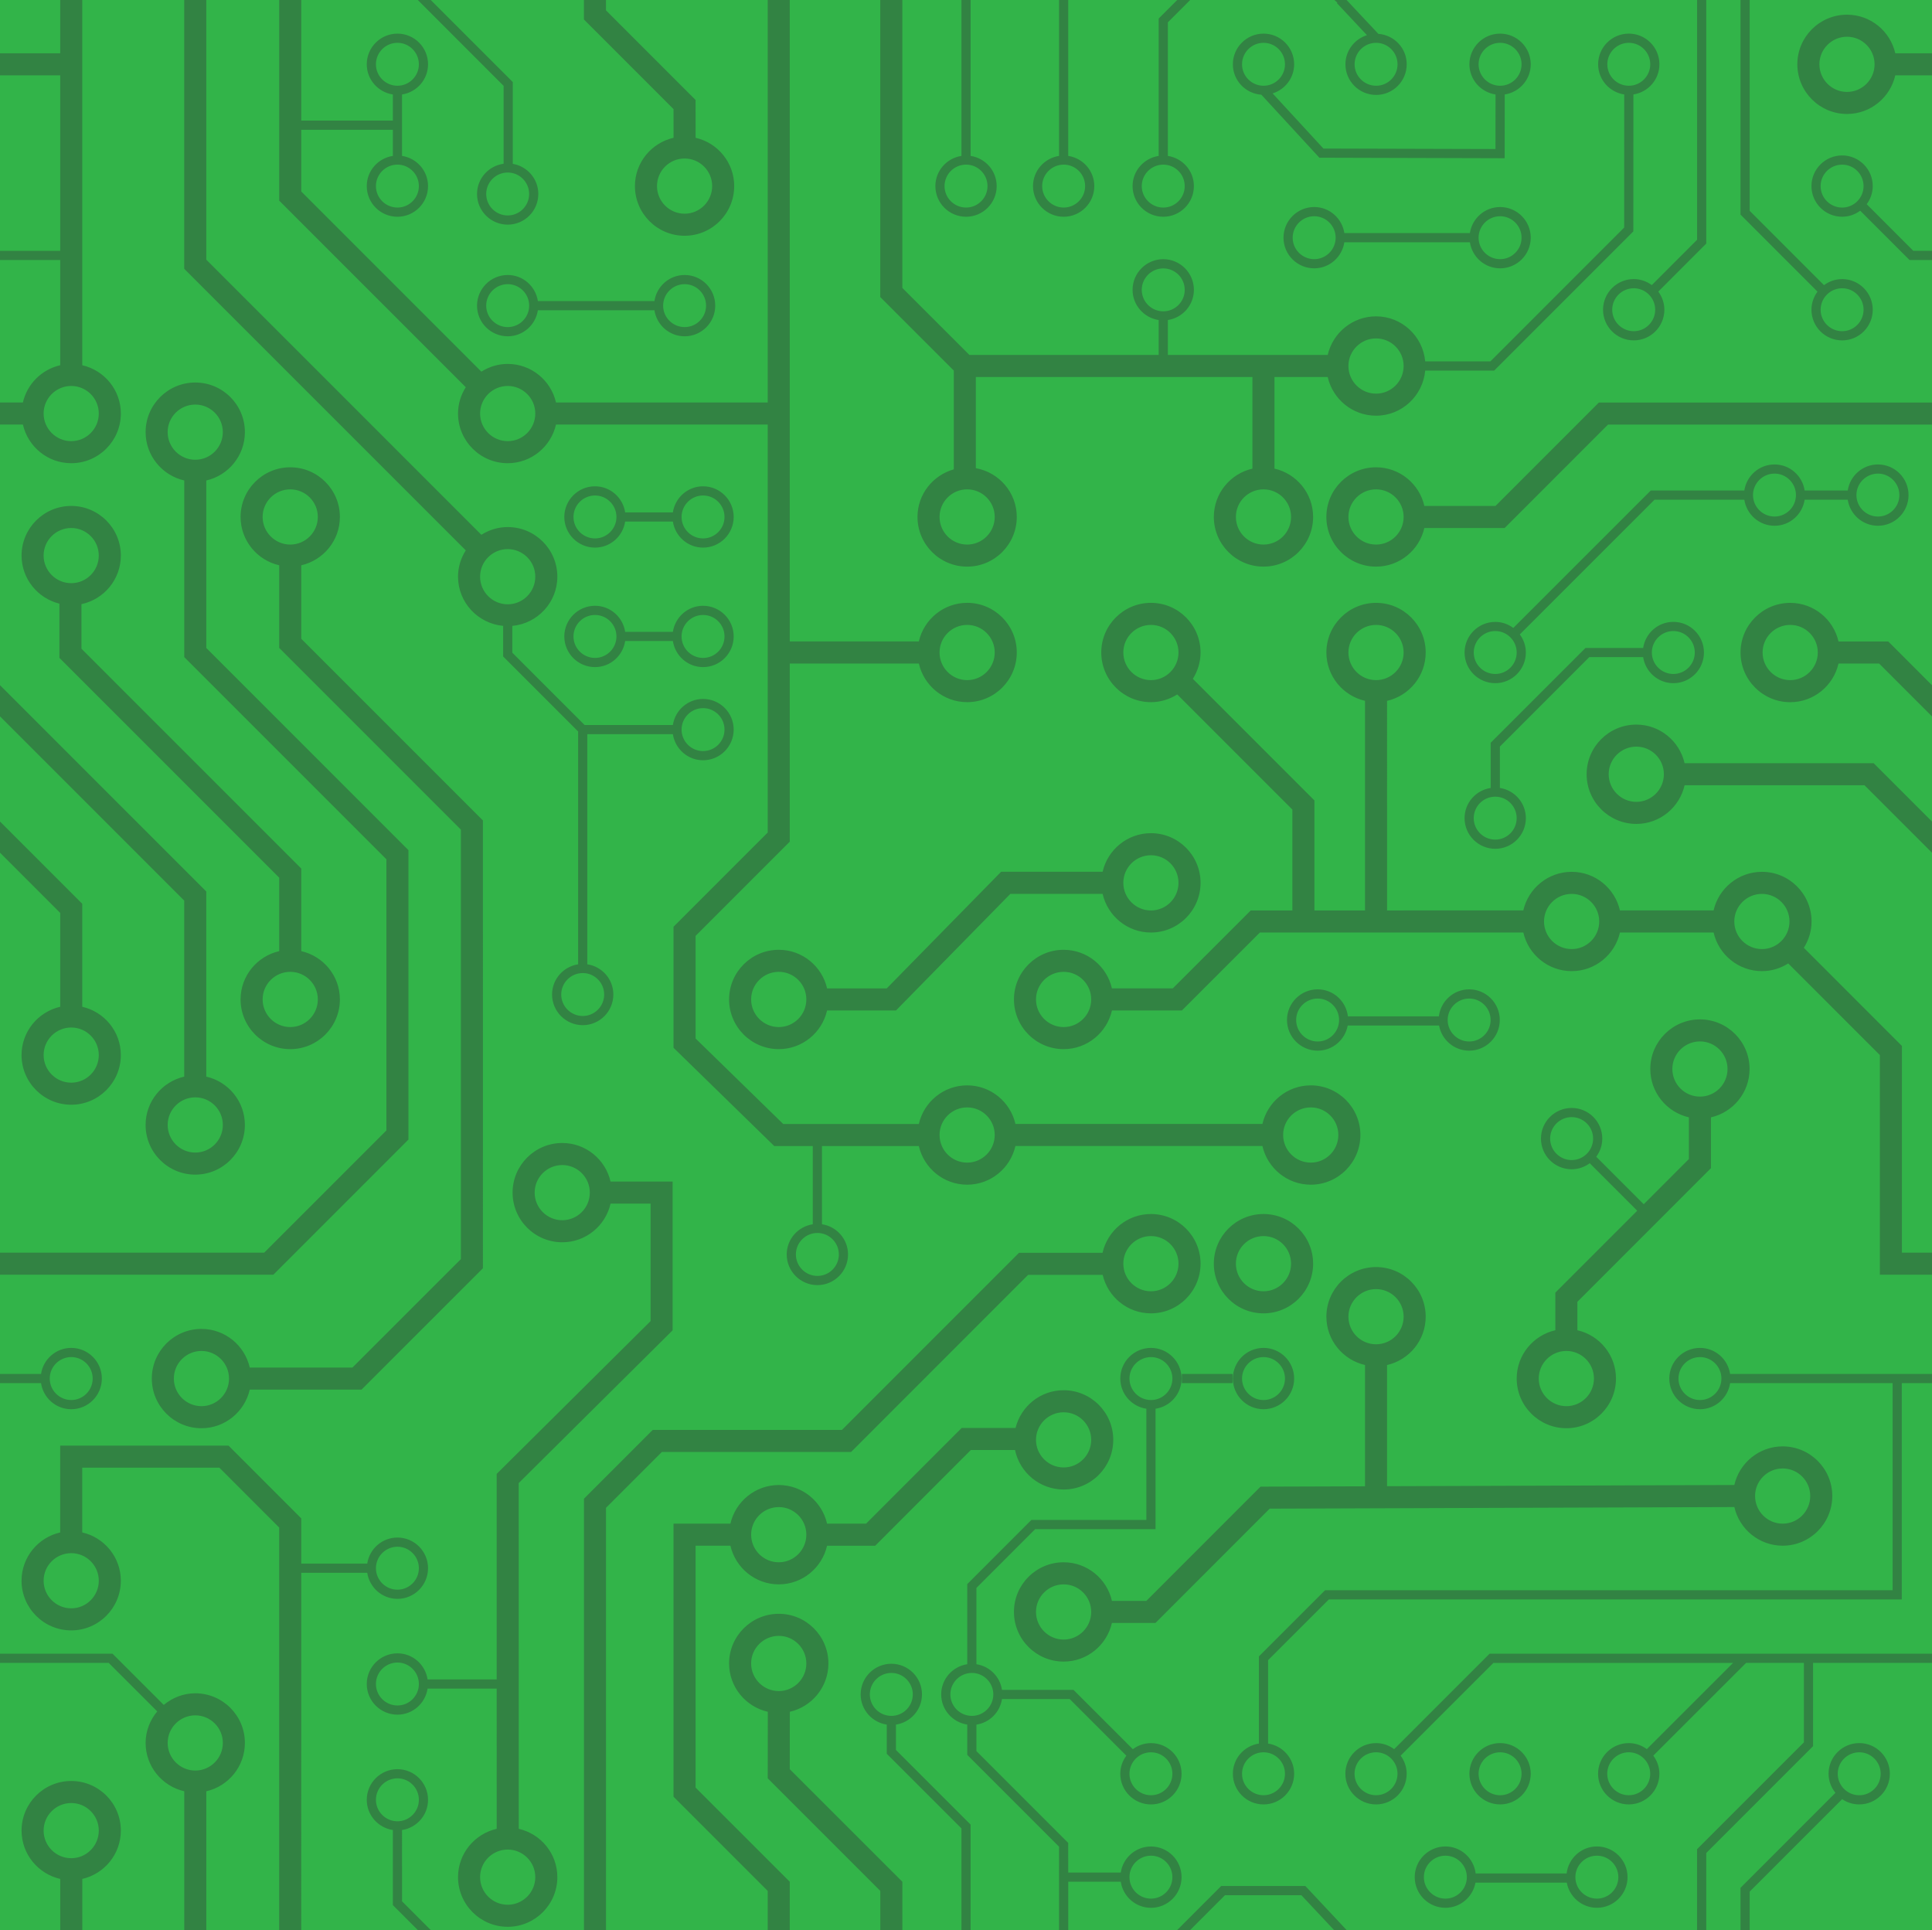 <?xml version="1.0" encoding="utf-8"?>
<!-- Generator: Adobe Illustrator 16.0.0, SVG Export Plug-In . SVG Version: 6.00 Build 0)  -->
<!DOCTYPE svg PUBLIC "-//W3C//DTD SVG 1.1//EN" "http://www.w3.org/Graphics/SVG/1.1/DTD/svg11.dtd">
<svg version="1.1" xmlns="http://www.w3.org/2000/svg" xmlns:xlink="http://www.w3.org/1999/xlink" x="0px" y="0px"
	 width="121.311px" height="121.166px" viewBox="0 0 121.311 121.166" enable-background="new 0 0 121.311 121.166"
	 xml:space="preserve">
<g id="Layer_1" display="none">
</g>
<g id="Layer_2">
</g>
<g id="Layer_3">
	<rect fill="#32B449" width="121.311" height="121.166"/>
	<path fill="#328343" d="M4.473,29.08c1.719,0,3.115-1.399,3.115-3.119c0-1.479-1.037-2.714-2.422-3.031V0H3.781v3.345H0v1.385
		h3.781v11.017H0v0.577h3.781v6.606c-1.164,0.265-2.078,1.178-2.344,2.339H0v1.385h1.438C1.754,28.04,2.992,29.08,4.473,29.08z
		 M4.473,24.231c0.955,0,1.73,0.776,1.73,1.73c0,0.957-0.775,1.734-1.73,1.734s-1.734-0.778-1.734-1.734
		C2.738,25.007,3.518,24.231,4.473,24.231z M25.646,71.543V53.372L12.953,40.679V30.165c1.385-0.316,2.424-1.554,2.424-3.036
		c0-1.718-1.396-3.115-3.115-3.115s-3.119,1.397-3.119,3.115c0,1.48,1.039,2.717,2.426,3.035v11.088l12.693,12.693V70.97
		l-7.672,7.672H0v1.385h17.164L25.646,71.543z M10.527,27.129c0-0.954,0.779-1.73,1.734-1.73s1.73,0.776,1.73,1.73
		c0,0.957-0.775,1.734-1.73,1.734S10.527,28.085,10.527,27.129z M7.588,114.924c0-1.717-1.396-3.114-3.115-3.114
		s-3.119,1.397-3.119,3.114c0,1.48,1.041,2.719,2.428,3.035v3.207h1.385v-3.207C6.551,117.643,7.588,116.404,7.588,114.924z
		 M4.473,116.658c-0.955,0-1.734-0.777-1.734-1.734c0-0.953,0.779-1.729,1.734-1.729s1.73,0.776,1.73,1.729
		C6.203,115.881,5.428,116.658,4.473,116.658z M15.377,109.42c0-1.718-1.396-3.115-3.115-3.115c-0.756,0-1.439,0.281-1.98,0.729
		l-3.217-3.216H0v0.578h6.826l3.047,3.046c-0.449,0.54-0.73,1.224-0.73,1.978c0,1.48,1.039,2.719,2.426,3.035v8.711h1.385v-8.709
		C14.338,112.141,15.377,110.902,15.377,109.42z M12.262,111.155c-0.955,0-1.734-0.778-1.734-1.735c0-0.954,0.779-1.73,1.734-1.73
		s1.73,0.776,1.73,1.73C13.992,110.377,13.217,111.155,12.262,111.155z M79.336,82.452c1.719,0,3.115-1.399,3.115-3.12
		c0-1.719-1.396-3.116-3.115-3.116c-1.721,0-3.119,1.397-3.119,3.116C76.217,81.053,77.615,82.452,79.336,82.452z M79.336,77.601
		c0.955,0,1.73,0.776,1.73,1.731c0,0.957-0.775,1.735-1.73,1.735c-0.957,0-1.734-0.778-1.734-1.735
		C77.602,78.377,78.379,77.601,79.336,77.601z M35.305,71.757c-1.719,0-3.119,1.397-3.119,3.114c0,1.721,1.4,3.119,3.119,3.119
		c1.48,0,2.717-1.039,3.033-2.427h2.512v7.376l-9.664,9.593v12.901h-4.338c-0.139-0.924-0.93-1.637-1.891-1.637
		c-1.063,0-1.928,0.863-1.928,1.925s0.865,1.925,1.928,1.925c0.961,0,1.752-0.713,1.891-1.637h4.338l0.002,8.804
		c-1.387,0.315-2.428,1.552-2.428,3.031c0,1.72,1.4,3.12,3.119,3.12s3.117-1.4,3.117-3.12c0-1.479-1.039-2.715-2.424-3.031
		L32.57,93.108l9.664-9.591v-9.339h-3.898C38.02,72.795,36.785,71.757,35.305,71.757z M35.305,76.605
		c-0.955,0-1.734-0.777-1.734-1.734c0-0.953,0.779-1.729,1.734-1.729s1.73,0.776,1.73,1.729
		C37.035,75.828,36.26,76.605,35.305,76.605z M24.957,107.07c-0.744,0-1.352-0.605-1.352-1.349s0.607-1.347,1.352-1.347
		c0.74,0,1.344,0.604,1.344,1.347S25.697,107.07,24.957,107.07z M33.611,117.845c0,0.957-0.777,1.735-1.732,1.735
		s-1.734-0.778-1.734-1.735c0-0.954,0.779-1.729,1.734-1.729S33.611,116.891,33.611,117.845z M98.355,89.664
		c1.717,0,3.113-1.4,3.113-3.12c0-1.479-1.037-2.716-2.422-3.032l-0.002-1.785l8.387-8.389v-3.19
		c1.387-0.315,2.426-1.555,2.426-3.036c0-1.717-1.396-3.115-3.115-3.115c-1.721,0-3.119,1.398-3.119,3.115
		c0,1.48,1.039,2.717,2.424,3.035v2.617l-2.836,2.838l-2.982-2.982c0.236-0.32,0.379-0.711,0.379-1.139
		c0-1.061-0.861-1.924-1.922-1.924c-1.063,0-1.928,0.863-1.928,1.924c0,1.063,0.865,1.926,1.928,1.926
		c0.426,0,0.816-0.145,1.135-0.379l2.982,2.982l-5.143,5.143l0.002,2.359c-1.387,0.316-2.428,1.553-2.428,3.032
		C95.234,88.264,96.635,89.664,98.355,89.664z M105.008,67.111c0-0.954,0.777-1.73,1.734-1.73c0.955,0,1.73,0.776,1.73,1.73
		c0,0.957-0.775,1.734-1.73,1.734C105.785,68.846,105.008,68.068,105.008,67.111z M98.686,72.829c-0.744,0-1.352-0.604-1.352-1.349
		c0-0.742,0.607-1.347,1.352-1.347c0.742,0,1.346,0.604,1.346,1.347C100.031,72.225,99.428,72.829,98.686,72.829z M98.355,84.813
		c0.953,0,1.729,0.777,1.729,1.731c0,0.957-0.775,1.735-1.729,1.735c-0.957,0-1.736-0.778-1.736-1.735
		C96.619,85.59,97.398,84.813,98.355,84.813z M115.975,0.922c-1.721,0-3.119,1.396-3.119,3.113c0,1.72,1.398,3.12,3.119,3.12
		c1.48,0,2.717-1.041,3.031-2.427l2.305,0.001V3.345l-2.305-0.001C118.689,1.959,117.453,0.922,115.975,0.922z M115.975,5.771
		c-0.957,0-1.734-0.778-1.734-1.735c0-0.953,0.777-1.729,1.734-1.729c0.955,0,1.73,0.775,1.73,1.729
		C117.705,4.992,116.93,5.771,115.975,5.771z M37.361,34.379c0.961,0,1.752-0.712,1.893-1.636h2.996
		c0.141,0.924,0.934,1.636,1.896,1.636c1.061,0,1.922-0.863,1.922-1.924c0-1.062-0.861-1.925-1.922-1.925
		c-0.963,0-1.756,0.713-1.896,1.637h-2.996c-0.141-0.924-0.932-1.637-1.893-1.637c-1.063,0-1.928,0.864-1.928,1.925
		C35.434,33.516,36.299,34.379,37.361,34.379z M44.146,31.107c0.742,0,1.346,0.605,1.346,1.348c0,0.743-0.604,1.347-1.346,1.347
		c-0.744,0-1.35-0.604-1.35-1.347C42.797,31.712,43.402,31.107,44.146,31.107z M37.361,31.107c0.742,0,1.346,0.605,1.346,1.348
		c0,0.743-0.604,1.347-1.346,1.347c-0.744,0-1.352-0.604-1.352-1.347C36.01,31.712,36.617,31.107,37.361,31.107z M31.881,21.113
		c0.961,0,1.752-0.712,1.893-1.636h7.318c0.141,0.924,0.934,1.636,1.898,1.636c1.059,0,1.92-0.863,1.92-1.924
		c0-1.062-0.861-1.925-1.92-1.925c-0.965,0-1.758,0.713-1.898,1.637h-7.318c-0.141-0.924-0.932-1.637-1.893-1.637
		c-1.063,0-1.928,0.864-1.928,1.925C29.953,20.25,30.818,21.113,31.881,21.113z M42.99,17.84c0.74,0,1.344,0.605,1.344,1.348
		c0,0.743-0.604,1.347-1.344,1.347c-0.744,0-1.352-0.604-1.352-1.347C41.639,18.445,42.246,17.84,42.99,17.84z M31.881,17.84
		c0.742,0,1.346,0.605,1.346,1.348c0,0.743-0.604,1.347-1.346,1.347c-0.744,0-1.352-0.604-1.352-1.347
		C30.529,18.445,31.137,17.84,31.881,17.84z M64.863,11.684c0,1.061,0.863,1.924,1.928,1.924c1.059,0,1.92-0.863,1.92-1.924
		c0-0.964-0.713-1.757-1.637-1.896V0h-0.576v9.788C65.574,9.93,64.863,10.722,64.863,11.684z M66.791,10.335
		c0.74,0,1.344,0.605,1.344,1.348c0,0.743-0.604,1.347-1.344,1.347c-0.746,0-1.352-0.604-1.352-1.347
		C65.439,10.94,66.045,10.335,66.791,10.335z M72.754,9.788c-0.924,0.14-1.639,0.933-1.639,1.896c0,1.061,0.865,1.924,1.928,1.924
		c1.059,0,1.922-0.863,1.922-1.924c0-0.962-0.711-1.755-1.635-1.896V1.402L74.732,0h-0.814l-1.164,1.163V9.788z M74.389,11.684
		c0,0.743-0.604,1.347-1.346,1.347c-0.744,0-1.352-0.604-1.352-1.347c0-0.743,0.607-1.348,1.352-1.348
		C73.785,10.335,74.389,10.94,74.389,11.684z M94.193,2.111c-1.063,0-1.928,0.864-1.928,1.925c0,0.962,0.715,1.755,1.641,1.895
		l-0.004,3.424l-10.805-0.03l-3.189-3.461c0.781-0.245,1.352-0.967,1.352-1.828c0-1.062-0.861-1.925-1.92-1.925
		c-1.064,0-1.928,0.864-1.928,1.925c0,1.014,0.791,1.838,1.789,1.91l3.643,3.955l11.635,0.033l0.004-4.003
		c0.922-0.141,1.633-0.933,1.633-1.895C96.115,2.975,95.254,2.111,94.193,2.111z M77.988,4.036c0-0.743,0.605-1.348,1.352-1.348
		c0.74,0,1.344,0.605,1.344,1.348c0,0.743-0.604,1.347-1.344,1.347C78.594,5.383,77.988,4.779,77.988,4.036z M94.193,5.383
		c-0.744,0-1.352-0.604-1.352-1.347c0-0.743,0.607-1.348,1.352-1.348c0.742,0,1.346,0.605,1.346,1.348
		C95.539,4.779,94.936,5.383,94.193,5.383z M93.889,42.89c1.059,0,1.92-0.863,1.92-1.924c0-0.427-0.143-0.817-0.379-1.137
		l8.459-8.458l5.637,0c0.141,0.923,0.934,1.636,1.898,1.636c0.961,0,1.752-0.712,1.891-1.636h2.705
		c0.141,0.923,0.934,1.636,1.898,1.636c1.059,0,1.92-0.863,1.92-1.924c0-1.062-0.861-1.925-1.92-1.925
		c-0.965,0-1.758,0.712-1.898,1.637h-2.705c-0.139-0.924-0.93-1.637-1.891-1.637c-0.965,0-1.758,0.712-1.898,1.637l-5.875,0
		l-8.629,8.627c-0.318-0.235-0.707-0.379-1.133-0.379c-1.064,0-1.928,0.864-1.928,1.925C91.961,42.026,92.824,42.89,93.889,42.89z
		 M117.918,29.733c0.74,0,1.344,0.605,1.344,1.348c0,0.743-0.604,1.347-1.344,1.347c-0.744,0-1.352-0.604-1.352-1.347
		C116.566,30.338,117.174,29.733,117.918,29.733z M111.424,29.733c0.74,0,1.344,0.605,1.344,1.348c0,0.743-0.604,1.347-1.344,1.347
		c-0.744,0-1.352-0.604-1.352-1.347C110.072,30.338,110.68,29.733,111.424,29.733z M93.889,39.617c0.74,0,1.344,0.605,1.344,1.348
		c0,0.743-0.604,1.347-1.344,1.347c-0.746,0-1.352-0.604-1.352-1.347C92.537,40.222,93.143,39.617,93.889,39.617z M94.193,12.997
		c-0.963,0-1.758,0.712-1.898,1.636h-7.883c-0.141-0.924-0.932-1.636-1.893-1.636c-1.063,0-1.928,0.864-1.928,1.925
		c0,1.061,0.865,1.924,1.928,1.924c0.961,0,1.752-0.712,1.893-1.636h7.883c0.141,0.924,0.934,1.636,1.898,1.636
		c1.061,0,1.922-0.863,1.922-1.924C96.115,13.861,95.254,12.997,94.193,12.997z M82.52,16.27c-0.744,0-1.352-0.604-1.352-1.347
		c0-0.743,0.607-1.348,1.352-1.348c0.742,0,1.346,0.605,1.346,1.348C83.865,15.665,83.262,16.27,82.52,16.27z M94.193,16.27
		c-0.744,0-1.352-0.604-1.352-1.347c0-0.743,0.607-1.348,1.352-1.348c0.742,0,1.346,0.605,1.346,1.348
		C95.539,15.665,94.936,16.27,94.193,16.27z M103.717,17.898c-0.32-0.235-0.709-0.378-1.133-0.378c-1.063,0-1.928,0.864-1.928,1.925
		c0,1.061,0.865,1.924,1.928,1.924c1.059,0,1.922-0.863,1.922-1.924c0-0.428-0.145-0.819-0.381-1.139l3.012-3.015V0h-0.576v15.052
		L103.717,17.898z M102.584,20.792c-0.744,0-1.352-0.604-1.352-1.347c0-0.743,0.607-1.348,1.352-1.348
		c0.742,0,1.346,0.605,1.346,1.348C103.93,20.188,103.326,20.792,102.584,20.792z M114.121,18.309
		c-0.234,0.32-0.379,0.71-0.379,1.137c0,1.061,0.863,1.924,1.928,1.924c1.059,0,1.92-0.863,1.92-1.924
		c0-1.062-0.861-1.925-1.92-1.925c-0.428,0-0.82,0.145-1.141,0.381l-4.666-4.667V0h-0.576v13.473L114.121,18.309z M115.67,18.097
		c0.74,0,1.344,0.605,1.344,1.348c0,0.743-0.604,1.347-1.344,1.347c-0.746,0-1.352-0.604-1.352-1.347
		C114.318,18.702,114.924,18.097,115.67,18.097z M117.211,12.82c0.236-0.319,0.379-0.71,0.379-1.137c0-1.062-0.861-1.925-1.92-1.925
		c-1.064,0-1.928,0.864-1.928,1.925c0,1.061,0.863,1.924,1.928,1.924c0.426,0,0.814-0.144,1.133-0.379l3.096,3.095h1.412v-0.577
		h-1.174L117.211,12.82z M115.67,13.031c-0.746,0-1.352-0.604-1.352-1.347c0-0.743,0.605-1.348,1.352-1.348
		c0.74,0,1.344,0.605,1.344,1.348C117.014,12.426,116.41,13.031,115.67,13.031z M58.732,11.684c0,1.061,0.865,1.924,1.928,1.924
		c1.059,0,1.922-0.863,1.922-1.924c0-0.963-0.713-1.757-1.637-1.896V0h-0.576v9.788C59.445,9.929,58.732,10.722,58.732,11.684z
		 M60.66,10.335c0.742,0,1.346,0.605,1.346,1.348c0,0.743-0.604,1.347-1.346,1.347c-0.744,0-1.352-0.604-1.352-1.347
		C59.309,10.94,59.916,10.335,60.66,10.335z M44.146,38.031c-0.963,0-1.756,0.711-1.896,1.635h-2.996
		c-0.141-0.924-0.932-1.635-1.893-1.635c-1.063,0-1.928,0.863-1.928,1.924c0,1.062,0.865,1.926,1.928,1.926
		c0.961,0,1.752-0.712,1.893-1.637h2.996c0.141,0.925,0.934,1.637,1.896,1.637c1.061,0,1.922-0.864,1.922-1.926
		C46.068,38.894,45.207,38.031,44.146,38.031z M37.361,41.304c-0.744,0-1.352-0.605-1.352-1.349c0-0.743,0.607-1.347,1.352-1.347
		c0.742,0,1.346,0.604,1.346,1.347C38.707,40.699,38.104,41.304,37.361,41.304z M44.146,41.304c-0.744,0-1.35-0.605-1.35-1.349
		c0-0.743,0.605-1.347,1.35-1.347c0.742,0,1.346,0.604,1.346,1.347C45.492,40.699,44.889,41.304,44.146,41.304z M29.246,34.551
		c-0.303,0.479-0.486,1.043-0.486,1.65c0,1.622,1.248,2.943,2.832,3.091v1.921l4.709,4.709v14.617
		c-0.924,0.142-1.637,0.934-1.637,1.895c0,1.062,0.865,1.926,1.928,1.926c1.059,0,1.92-0.864,1.92-1.926
		c0-0.963-0.711-1.756-1.635-1.896V46.092h5.373c0.141,0.924,0.934,1.637,1.896,1.637c1.061,0,1.922-0.864,1.922-1.925
		c0-1.061-0.861-1.924-1.922-1.924c-0.963,0-1.756,0.712-1.896,1.636h-5.543l-4.539-4.54v-1.682
		c1.582-0.148,2.828-1.469,2.828-3.091c0-1.717-1.398-3.114-3.117-3.114c-0.609,0-1.174,0.182-1.654,0.485L12.953,16.301V0h-1.385
		v16.875L29.246,34.551z M44.146,44.457c0.742,0,1.346,0.604,1.346,1.347c0,0.743-0.604,1.348-1.346,1.348
		c-0.744,0-1.35-0.605-1.35-1.348C42.797,45.061,43.402,44.457,44.146,44.457z M37.936,62.436c0,0.743-0.604,1.348-1.344,1.348
		c-0.744,0-1.352-0.604-1.352-1.348c0-0.743,0.607-1.347,1.352-1.347C37.332,61.088,37.936,61.693,37.936,62.436z M31.879,34.473
		c0.955,0,1.732,0.775,1.732,1.729c0,0.957-0.777,1.736-1.732,1.736s-1.734-0.779-1.734-1.736
		C30.145,35.248,30.924,34.473,31.879,34.473z M29.246,24.31c-0.303,0.48-0.486,1.043-0.486,1.651c0,1.72,1.4,3.119,3.119,3.119
		c1.48,0,2.717-1.041,3.033-2.427h13.293v25.613l-5.914,5.915v7.598l6.324,6.17h2.42v4.91c-0.924,0.141-1.637,0.933-1.637,1.895
		c0,1.062,0.865,1.926,1.928,1.926c1.059,0,1.922-0.864,1.922-1.926c0-0.963-0.713-1.756-1.637-1.895v-4.91h6.082
		c0.318,1.386,1.555,2.426,3.035,2.426c1.479,0,2.715-1.041,3.031-2.429h15.508c0.316,1.388,1.555,2.429,3.037,2.429
		c1.719,0,3.115-1.4,3.115-3.121c0-1.718-1.396-3.115-3.115-3.115c-1.48,0-2.719,1.038-3.037,2.423H63.76
		c-0.316-1.385-1.553-2.423-3.031-2.423c-1.482,0-2.721,1.039-3.035,2.426H49.18l-5.504-5.369v-6.441l5.914-5.915V41.655h8.104
		c0.316,1.387,1.553,2.427,3.035,2.427c1.717,0,3.115-1.399,3.115-3.12c0-1.718-1.398-3.116-3.115-3.116
		c-1.48,0-2.719,1.039-3.035,2.423H49.59V26.653v-0.692V0h-1.385v25.269H34.912c-0.316-1.384-1.553-2.422-3.033-2.422
		c-0.609,0-1.174,0.182-1.654,0.485L18.916,12.022V8.148h5.752v1.64c-0.926,0.14-1.639,0.933-1.639,1.896
		c0,1.061,0.863,1.924,1.928,1.924c1.059,0,1.92-0.863,1.92-1.924c0-0.962-0.711-1.755-1.633-1.896V5.931
		c0.922-0.141,1.633-0.933,1.633-1.895c0-1.062-0.861-1.925-1.92-1.925c-1.064,0-1.928,0.864-1.928,1.925
		c0,0.962,0.713,1.755,1.639,1.895v1.64h-5.752V0h-1.385v12.596L29.246,24.31z M82.305,69.523c0.955,0,1.73,0.775,1.73,1.73
		c0,0.957-0.775,1.736-1.73,1.736c-0.957,0-1.736-0.779-1.736-1.736C80.568,70.299,81.348,69.523,82.305,69.523z M60.729,69.523
		c0.953,0,1.73,0.775,1.73,1.73c0,0.957-0.777,1.736-1.73,1.736c-0.957,0-1.734-0.779-1.734-1.736
		C58.994,70.299,59.771,69.523,60.729,69.523z M52.672,78.754c0,0.743-0.604,1.348-1.346,1.348c-0.744,0-1.352-0.604-1.352-1.348
		c0-0.742,0.607-1.348,1.352-1.348C52.068,77.406,52.672,78.012,52.672,78.754z M60.729,39.232c0.953,0,1.73,0.776,1.73,1.731
		c0,0.957-0.777,1.735-1.73,1.735c-0.957,0-1.734-0.778-1.734-1.735C58.994,40.008,59.771,39.232,60.729,39.232z M31.879,24.231
		c0.955,0,1.732,0.776,1.732,1.73c0,0.957-0.777,1.734-1.732,1.734s-1.734-0.778-1.734-1.734
		C30.145,25.007,30.924,24.231,31.879,24.231z M23.605,4.036c0-0.743,0.605-1.348,1.352-1.348c0.74,0,1.344,0.605,1.344,1.348
		c0,0.743-0.604,1.347-1.344,1.347C24.211,5.383,23.605,4.779,23.605,4.036z M24.957,10.335c0.74,0,1.344,0.605,1.344,1.348
		c0,0.743-0.604,1.347-1.344,1.347c-0.746,0-1.352-0.604-1.352-1.347C23.605,10.94,24.211,10.335,24.957,10.335z M5.115,37.928
		c1.41-0.297,2.473-1.552,2.473-3.051c0-1.717-1.396-3.114-3.115-3.114s-3.119,1.397-3.119,3.114c0,1.463,1.018,2.685,2.377,3.021
		v3.402l13.801,13.8v4.612c-1.387,0.317-2.426,1.553-2.426,3.032c0,1.722,1.4,3.121,3.121,3.121c1.717,0,3.115-1.399,3.115-3.121
		c0-1.48-1.039-2.717-2.426-3.033v-5.185l-13.801-13.8V37.928z M19.957,62.743c0,0.958-0.777,1.736-1.73,1.736
		c-0.957,0-1.736-0.778-1.736-1.736c0-0.955,0.779-1.731,1.736-1.731C19.18,61.012,19.957,61.789,19.957,62.743z M2.738,34.877
		c0-0.954,0.779-1.729,1.734-1.729s1.73,0.776,1.73,1.729c0,0.957-0.775,1.735-1.73,1.735S2.738,35.833,2.738,34.877z
		 M30.322,51.508L18.916,40.102v-4.613c1.387-0.316,2.426-1.554,2.426-3.036c0-1.718-1.398-3.116-3.115-3.116
		c-1.721,0-3.121,1.398-3.121,3.116c0,1.481,1.039,2.718,2.426,3.036v5.187l11.406,11.407v26.965l-6.809,6.807h-6.447
		c-0.314-1.387-1.553-2.426-3.031-2.426c-1.721,0-3.119,1.398-3.119,3.116c0,1.72,1.398,3.12,3.119,3.12
		c1.479,0,2.713-1.039,3.031-2.426h7.021l7.619-7.617V51.508z M16.49,32.453c0-0.955,0.779-1.731,1.736-1.731
		c0.953,0,1.73,0.776,1.73,1.731c0,0.957-0.777,1.735-1.73,1.735C17.27,34.188,16.49,33.409,16.49,32.453z M12.65,88.279
		c-0.957,0-1.734-0.778-1.734-1.735c0-0.954,0.777-1.731,1.734-1.731c0.953,0,1.73,0.777,1.73,1.731
		C14.381,87.501,13.604,88.279,12.65,88.279z M41.561,91.153h11.881l11.115-11.118h4.68c0.32,1.381,1.555,2.417,3.031,2.417
		c1.719,0,3.115-1.399,3.115-3.12c0-1.719-1.396-3.116-3.115-3.116c-1.484,0-2.725,1.044-3.039,2.435h-5.246L52.867,89.769H40.986
		l-4.32,4.321v27.076h1.385V94.662L41.561,91.153z M72.268,77.601c0.955,0,1.73,0.776,1.73,1.731c0,0.957-0.775,1.735-1.73,1.735
		s-1.734-0.778-1.734-1.735C70.533,78.377,71.313,77.601,72.268,77.601z M55.676,62.054h-3.742
		c-0.316-1.386-1.553-2.426-3.033-2.426c-1.721,0-3.121,1.398-3.121,3.116c0,1.722,1.4,3.121,3.121,3.121
		c1.479,0,2.715-1.04,3.031-2.426h4.326l7.184-7.323h5.791c0.316,1.388,1.555,2.428,3.035,2.428c1.719,0,3.115-1.4,3.115-3.121
		c0-1.718-1.396-3.116-3.115-3.116c-1.48,0-2.719,1.039-3.035,2.423h-6.373L55.676,62.054z M48.9,64.479
		c-0.957,0-1.736-0.778-1.736-1.736c0-0.955,0.779-1.731,1.736-1.731c0.955,0,1.73,0.776,1.73,1.731
		C50.631,63.701,49.855,64.479,48.9,64.479z M72.268,53.692c0.955,0,1.73,0.776,1.73,1.731c0,0.957-0.775,1.736-1.73,1.736
		s-1.734-0.779-1.734-1.736C70.533,54.469,71.313,53.692,72.268,53.692z M93.904,31.763h-4.467
		c-0.316-1.386-1.553-2.426-3.033-2.426c-1.721,0-3.121,1.398-3.121,3.116c0,1.72,1.4,3.12,3.121,3.12
		c1.479,0,2.715-1.039,3.031-2.425h5.043l6.49-6.492h20.342v-1.385h-20.916L93.904,31.763z M86.404,34.188
		c-0.957,0-1.736-0.778-1.736-1.735c0-0.955,0.779-1.731,1.736-1.731c0.955,0,1.73,0.776,1.73,1.731
		C88.135,33.409,87.359,34.188,86.404,34.188z M119.422,65.664l-6.158-6.16c0.303-0.481,0.484-1.046,0.484-1.655
		c0-1.718-1.396-3.116-3.115-3.116c-1.48,0-2.719,1.039-3.037,2.423h-5.879c-0.316-1.385-1.553-2.423-3.031-2.423
		c-1.482,0-2.721,1.039-3.037,2.423l-8.555,0.001V44c1.387-0.315,2.426-1.555,2.426-3.037c0-1.718-1.396-3.116-3.115-3.116
		c-1.721,0-3.121,1.398-3.121,3.116c0,1.48,1.041,2.718,2.426,3.035v13.16l-3.176,0v-6.906l-7.635-7.635
		c0.303-0.481,0.484-1.046,0.484-1.655c0-1.718-1.396-3.116-3.115-3.116s-3.119,1.398-3.119,3.116c0,1.72,1.4,3.12,3.119,3.12
		c0.609,0,1.172-0.183,1.652-0.485l7.229,7.229v6.333l-2.615,0l-4.895,4.892h-3.82c-0.316-1.385-1.553-2.423-3.031-2.423
		c-1.721,0-3.121,1.398-3.121,3.116c0,1.722,1.4,3.121,3.121,3.121c1.48,0,2.717-1.04,3.033-2.429h4.393l4.895-4.892l16.541-0.002
		c0.316,1.386,1.555,2.426,3.037,2.426c1.48,0,2.717-1.04,3.031-2.426h5.879c0.316,1.386,1.557,2.426,3.037,2.426
		c0.607,0,1.172-0.182,1.65-0.484l5.754,5.753v13.79h3.273v-1.385h-1.889V65.664z M72.268,42.698c-0.955,0-1.734-0.778-1.734-1.735
		c0-0.955,0.779-1.731,1.734-1.731s1.73,0.776,1.73,1.731C73.998,41.919,73.223,42.698,72.268,42.698z M66.787,64.479
		c-0.957,0-1.736-0.778-1.736-1.736c0-0.955,0.779-1.731,1.736-1.731c0.955,0,1.73,0.776,1.73,1.731
		C68.518,63.701,67.742,64.479,66.787,64.479z M84.668,40.963c0-0.955,0.779-1.731,1.736-1.731c0.955,0,1.73,0.776,1.73,1.731
		c0,0.957-0.775,1.735-1.73,1.735C85.447,42.698,84.668,41.919,84.668,40.963z M98.686,59.583c-0.957,0-1.736-0.778-1.736-1.733
		c0-0.955,0.779-1.731,1.736-1.731c0.955,0,1.73,0.776,1.73,1.731C100.416,58.805,99.641,59.583,98.686,59.583z M110.633,59.583
		c-0.957,0-1.736-0.778-1.736-1.733c0-0.955,0.779-1.731,1.736-1.731c0.955,0,1.73,0.776,1.73,1.731
		C112.363,58.805,111.588,59.583,110.633,59.583z M87.094,85.697c1.387-0.316,2.426-1.555,2.426-3.037
		c0-1.717-1.396-3.114-3.115-3.114c-1.721,0-3.121,1.397-3.121,3.114c0,1.48,1.041,2.718,2.426,3.035v7.615l-6.561,0.022
		l-7.17,7.173H69.82c-0.316-1.386-1.553-2.425-3.033-2.425c-1.721,0-3.121,1.397-3.121,3.114c0,1.721,1.4,3.121,3.121,3.121
		c1.479,0,2.715-1.04,3.031-2.426h2.734l7.172-7.175l29.176-0.101c0.316,1.387,1.555,2.426,3.035,2.426
		c1.719,0,3.115-1.4,3.115-3.121c0-1.717-1.396-3.114-3.115-3.114c-1.482,0-2.721,1.04-3.037,2.425l-21.805,0.075V85.697z
		 M66.787,102.932c-0.957,0-1.736-0.779-1.736-1.736c0-0.953,0.779-1.729,1.736-1.729c0.955,0,1.73,0.776,1.73,1.729
		C68.518,102.152,67.742,102.932,66.787,102.932z M111.936,92.19c0.955,0,1.73,0.776,1.73,1.729c0,0.957-0.775,1.736-1.73,1.736
		c-0.957,0-1.734-0.779-1.734-1.736C110.201,92.967,110.979,92.19,111.936,92.19z M84.668,82.66c0-0.953,0.779-1.729,1.736-1.729
		c0.955,0,1.73,0.776,1.73,1.729c0,0.957-0.775,1.734-1.73,1.734C85.447,84.395,84.668,83.617,84.668,82.66z M49.59,111.07
		l0.004-3.604c1.385-0.317,2.422-1.555,2.422-3.036c0-1.718-1.396-3.116-3.115-3.116c-1.721,0-3.121,1.398-3.121,3.116
		c0,1.481,1.041,2.72,2.43,3.036l-0.004,4.176l7.068,7.068v2.455h1.385v-3.029L49.59,111.07z M47.164,104.431
		c0-0.954,0.779-1.731,1.736-1.731c0.955,0,1.73,0.777,1.73,1.731c0,0.956-0.775,1.734-1.73,1.734
		C47.943,106.165,47.164,105.387,47.164,104.431z M43.676,112.225V97.039h2.188c0.316,1.387,1.557,2.427,3.037,2.427
		c1.479,0,2.715-1.039,3.031-2.425h3.023l6.004-6.008h2.775c0.295,1.414,1.551,2.479,3.053,2.479c1.719,0,3.115-1.399,3.115-3.119
		c0-1.718-1.396-3.115-3.115-3.115c-1.463,0-2.684,1.013-3.02,2.37h-3.383l-6.004,6.008h-2.447
		c-0.316-1.386-1.553-2.426-3.033-2.426s-2.719,1.039-3.037,2.424h-3.572v17.143l5.914,5.914v2.455h1.385v-3.029L43.676,112.225z
		 M66.787,88.663c0.955,0,1.73,0.776,1.73,1.73c0,0.956-0.775,1.734-1.73,1.734c-0.957,0-1.736-0.778-1.736-1.734
		C65.051,89.439,65.83,88.663,66.787,88.663z M48.9,94.615c0.955,0,1.73,0.776,1.73,1.73c0,0.957-0.775,1.735-1.73,1.735
		c-0.957,0-1.736-0.778-1.736-1.735C47.164,95.392,47.943,94.615,48.9,94.615z M59.889,23.264v6.202
		c-1.311,0.369-2.279,1.561-2.279,2.987c0,1.72,1.398,3.12,3.119,3.12c1.717,0,3.115-1.399,3.115-3.12
		c0-1.531-1.113-2.801-2.57-3.061v-5.723h17.367v5.751c-1.385,0.317-2.424,1.553-2.424,3.032c0,1.72,1.398,3.12,3.119,3.12
		c1.719,0,3.115-1.399,3.115-3.12c0-1.48-1.039-2.717-2.426-3.033v-5.75h3.342c0.316,1.388,1.555,2.428,3.037,2.428
		c1.619,0,2.939-1.249,3.086-2.832h4.33l8.738-8.739l0.004-8.596c0.922-0.141,1.633-0.933,1.633-1.895
		c0-1.062-0.861-1.925-1.92-1.925c-1.064,0-1.928,0.864-1.928,1.925c0,0.962,0.713,1.755,1.639,1.895l-0.004,8.356l-8.4,8.401H89.49
		c-0.148-1.581-1.467-2.827-3.086-2.827c-1.48,0-2.719,1.039-3.037,2.423H73.33v-2.192c0.924-0.14,1.635-0.933,1.635-1.895
		c0-1.062-0.863-1.925-1.922-1.925c-1.063,0-1.928,0.864-1.928,1.925c0,0.962,0.715,1.755,1.639,1.896v2.191H60.869l-4.211-4.208V0
		h-1.385v18.65L59.889,23.264z M100.924,4.036c0-0.743,0.605-1.348,1.352-1.348c0.74,0,1.344,0.605,1.344,1.348
		c0,0.743-0.604,1.347-1.344,1.347C101.529,5.383,100.924,4.779,100.924,4.036z M86.404,21.246c0.955,0,1.73,0.776,1.73,1.731
		c0,0.957-0.775,1.736-1.73,1.736c-0.957,0-1.736-0.779-1.736-1.736C84.668,22.022,85.447,21.246,86.404,21.246z M81.066,32.453
		c0,0.957-0.775,1.735-1.73,1.735c-0.957,0-1.734-0.778-1.734-1.735c0-0.955,0.777-1.731,1.734-1.731
		C80.291,30.722,81.066,31.498,81.066,32.453z M71.691,18.198c0-0.743,0.607-1.348,1.352-1.348c0.742,0,1.346,0.605,1.346,1.348
		c0,0.743-0.604,1.347-1.346,1.347C72.299,19.545,71.691,18.94,71.691,18.198z M62.459,32.453c0,0.957-0.777,1.735-1.73,1.735
		c-0.957,0-1.734-0.778-1.734-1.735c0-0.955,0.777-1.731,1.734-1.731C61.682,30.722,62.459,31.498,62.459,32.453z M42.291,6.85
		l0.002,1.8c-1.387,0.316-2.426,1.553-2.426,3.031c0,1.72,1.398,3.12,3.119,3.12c1.719,0,3.115-1.399,3.115-3.12
		c0-1.479-1.039-2.715-2.424-3.031l-0.002-2.375l-5.625-5.625V0h-1.385v1.224L42.291,6.85z M44.717,11.681
		c0,0.957-0.775,1.735-1.73,1.735c-0.957,0-1.734-0.778-1.734-1.735c0-0.954,0.777-1.73,1.734-1.73
		C43.941,9.951,44.717,10.727,44.717,11.681z M87.539,109.812c-0.318-0.235-0.709-0.38-1.135-0.38c-1.063,0-1.928,0.863-1.928,1.924
		c0,1.063,0.865,1.926,1.928,1.926c1.061,0,1.922-0.863,1.922-1.926c0-0.426-0.143-0.816-0.379-1.136l5.824-5.823h15.049
		l-5.416,5.413c-0.318-0.235-0.707-0.378-1.133-0.378c-1.063,0-1.928,0.863-1.928,1.924c0,1.063,0.865,1.926,1.928,1.926
		c1.061,0,1.922-0.863,1.922-1.926c0-0.427-0.145-0.818-0.381-1.138l5.826-5.821h3.629v4.988l-6.709,6.707v5.074h0.578v-4.836
		l6.707-6.707v-5.227h7.467v-0.578H93.533L87.539,109.812z M86.404,112.704c-0.744,0-1.352-0.604-1.352-1.349
		c0-0.742,0.607-1.347,1.352-1.347c0.742,0,1.346,0.604,1.346,1.347C87.75,112.1,87.146,112.704,86.404,112.704z M102.271,112.704
		c-0.744,0-1.352-0.604-1.352-1.349c0-0.742,0.607-1.347,1.352-1.347c0.742,0,1.346,0.604,1.346,1.347
		C103.617,112.1,103.014,112.704,102.271,112.704z M77.393,86.834h-3.184v-0.576h3.184V86.834z M56.256,109.861v-1.59
		c0.924-0.141,1.635-0.934,1.635-1.896c0-1.061-0.861-1.924-1.922-1.924c-1.063,0-1.928,0.863-1.928,1.924
		c0,0.963,0.715,1.756,1.639,1.896v1.83l4.689,4.686v6.379h0.576v-6.617L56.256,109.861z M54.617,106.375
		c0-0.742,0.607-1.348,1.352-1.348c0.742,0,1.346,0.605,1.346,1.348c0,0.743-0.604,1.348-1.346,1.348
		C55.225,107.723,54.617,107.118,54.617,106.375z M84.367,120.968c0.01,0.009,0.084,0.091,0.186,0.198h-0.791l-2.047-2.184h-4.799
		l-2.182,2.184h-0.816l2.76-2.762h5.287L84.367,120.968z M83.945,0.196l1.887,2.012c-0.779,0.246-1.352,0.968-1.352,1.828
		c0,1.061,0.865,1.924,1.928,1.924c1.059,0,1.92-0.863,1.92-1.924c0-1.014-0.787-1.838-1.781-1.911L84.553,0h-0.762
		c0.072,0.069,0.137,0.128,0.184,0.169L83.945,0.196z M87.752,4.036c0,0.743-0.604,1.347-1.344,1.347
		c-0.744,0-1.352-0.604-1.352-1.347c0-0.743,0.607-1.348,1.352-1.348C87.148,2.688,87.752,3.293,87.752,4.036z M82.738,65.961
		c0.941,0,1.721-0.682,1.885-1.578h5.736c0.164,0.896,0.949,1.578,1.893,1.578c1.059,0,1.92-0.863,1.92-1.925
		s-0.861-1.925-1.92-1.925c-0.984,0-1.789,0.743-1.904,1.695h-5.713c-0.113-0.952-0.916-1.695-1.896-1.695
		c-1.063,0-1.928,0.863-1.928,1.925S81.676,65.961,82.738,65.961z M92.252,62.689c0.74,0,1.344,0.604,1.344,1.347
		s-0.604,1.349-1.344,1.349c-0.744,0-1.352-0.605-1.352-1.349S91.508,62.689,92.252,62.689z M82.738,62.689
		c0.74,0,1.344,0.604,1.344,1.347s-0.604,1.349-1.344,1.349c-0.744,0-1.352-0.605-1.352-1.349S81.994,62.689,82.738,62.689z
		 M70.373,118.136c0.141,0.925,0.934,1.637,1.898,1.637c1.059,0,1.92-0.864,1.92-1.925c0-1.062-0.861-1.925-1.92-1.925
		c-0.965,0-1.758,0.712-1.898,1.636h-3.299l-0.002-1.863l-5.762-5.762v-1.662c0.828-0.125,1.48-0.777,1.605-1.607h4.252l3.557,3.557
		c-0.236,0.318-0.381,0.709-0.381,1.135c0,1.063,0.865,1.926,1.928,1.926c1.059,0,1.92-0.863,1.92-1.926
		c0-1.061-0.861-1.924-1.92-1.924c-0.428,0-0.82,0.145-1.139,0.381l-3.727-3.725h-4.49c-0.125-0.83-0.777-1.483-1.605-1.608v-4.79
		L65,95.999h7.557v-7.558c0.924-0.139,1.635-0.932,1.635-1.896c0-1.061-0.861-1.924-1.92-1.924c-1.063,0-1.928,0.863-1.928,1.924
		c0,0.963,0.713,1.755,1.637,1.896v6.98h-7.219l-4.027,4.029v5.029c-0.924,0.141-1.637,0.934-1.637,1.895
		c0,0.962,0.713,1.754,1.637,1.896v1.901l5.762,5.763l0.002,5.23h0.576v-3.03H70.373z M72.271,116.5c0.74,0,1.344,0.604,1.344,1.348
		c0,0.742-0.604,1.348-1.344,1.348c-0.744,0-1.352-0.605-1.352-1.348C70.92,117.104,71.527,116.5,72.271,116.5z M72.271,110.009
		c0.74,0,1.344,0.604,1.344,1.347c0,0.744-0.604,1.349-1.344,1.349c-0.744,0-1.352-0.604-1.352-1.349
		C70.92,110.613,71.527,110.009,72.271,110.009z M70.92,86.545c0-0.742,0.607-1.347,1.352-1.347c0.74,0,1.344,0.604,1.344,1.347
		c0,0.744-0.604,1.349-1.344,1.349C71.527,87.894,70.92,87.289,70.92,86.545z M59.674,106.375c0-0.742,0.607-1.348,1.352-1.348
		c0.74,0,1.344,0.605,1.344,1.348c0,0.743-0.604,1.348-1.344,1.348C60.281,107.723,59.674,107.118,59.674,106.375z M4.475,88.471
		c1.059,0,1.92-0.864,1.92-1.926c0-1.061-0.861-1.924-1.92-1.924c-0.965,0-1.758,0.712-1.898,1.636H0v0.577h2.576
		C2.717,87.758,3.51,88.471,4.475,88.471z M4.475,85.197c0.74,0,1.344,0.605,1.344,1.348c0,0.743-0.604,1.348-1.344,1.348
		c-0.744,0-1.352-0.604-1.352-1.348C3.123,85.803,3.73,85.197,4.475,85.197z M77.412,86.545c0,1.063,0.863,1.926,1.926,1.926
		c1.061,0,1.922-0.863,1.922-1.926c0-1.061-0.861-1.924-1.922-1.924C78.275,84.621,77.412,85.484,77.412,86.545z M80.684,86.545
		c0,0.744-0.604,1.349-1.346,1.349c-0.744,0-1.35-0.604-1.35-1.349c0-0.742,0.605-1.347,1.35-1.347
		C80.08,85.198,80.684,85.803,80.684,86.545z M94.193,113.281c1.061,0,1.922-0.863,1.922-1.926c0-1.061-0.861-1.924-1.922-1.924
		c-1.063,0-1.928,0.863-1.928,1.924C92.266,112.418,93.131,113.281,94.193,113.281z M94.193,110.009
		c0.742,0,1.346,0.604,1.346,1.347c0,0.744-0.604,1.349-1.346,1.349c-0.744,0-1.352-0.604-1.352-1.349
		C92.842,110.613,93.449,110.009,94.193,110.009z M115.668,112.952c0.307,0.208,0.678,0.329,1.076,0.329
		c1.059,0,1.92-0.863,1.92-1.926c0-1.061-0.861-1.924-1.92-1.924c-1.063,0-1.928,0.863-1.928,1.924c0,0.456,0.166,0.869,0.432,1.199
		l-5.961,5.963v2.648h0.576v-2.41L115.668,112.952z M116.744,110.009c0.74,0,1.344,0.604,1.344,1.347
		c0,0.744-0.604,1.349-1.344,1.349c-0.744,0-1.352-0.604-1.352-1.349C115.393,110.613,116,110.009,116.744,110.009z M90.758,119.771
		c0.941,0,1.723-0.682,1.887-1.578h5.734c0.164,0.896,0.949,1.578,1.893,1.578c1.061,0,1.922-0.863,1.922-1.925
		s-0.861-1.925-1.922-1.925c-0.984,0-1.789,0.743-1.904,1.695h-5.711c-0.115-0.952-0.918-1.695-1.898-1.695
		c-1.063,0-1.928,0.863-1.928,1.925S89.695,119.771,90.758,119.771z M100.271,116.5c0.742,0,1.346,0.604,1.346,1.347
		s-0.604,1.349-1.346,1.349c-0.744,0-1.352-0.605-1.352-1.349S99.527,116.5,100.271,116.5z M90.758,116.5
		c0.742,0,1.346,0.604,1.346,1.347s-0.604,1.349-1.346,1.349c-0.744,0-1.352-0.605-1.352-1.349S90.014,116.5,90.758,116.5z
		 M119.127,86.258h-10.492c-0.139-0.924-0.93-1.637-1.891-1.637c-1.063,0-1.928,0.863-1.928,1.924c0,1.063,0.865,1.926,1.928,1.926
		c0.961,0,1.75-0.713,1.891-1.637h10.203v13.001H83.201l-4.154,4.153v5.473c-0.924,0.142-1.635,0.934-1.635,1.895
		c0,1.063,0.863,1.926,1.926,1.926c1.061,0,1.922-0.863,1.922-1.926c0-0.963-0.713-1.756-1.637-1.895v-5.234l3.816-3.814h35.975
		V86.834h1.896v-0.577L119.127,86.258L119.127,86.258z M106.744,87.894c-0.744,0-1.352-0.604-1.352-1.349
		c0-0.742,0.607-1.347,1.352-1.347c0.74,0,1.344,0.604,1.344,1.347C108.088,87.289,107.484,87.894,106.744,87.894z M80.684,111.355
		c0,0.744-0.604,1.349-1.346,1.349c-0.744,0-1.35-0.604-1.35-1.349c0-0.742,0.605-1.347,1.35-1.347
		C80.08,110.009,80.684,110.613,80.684,111.355z M103.174,41.254c0.141,0.923,0.934,1.636,1.898,1.636
		c1.059,0,1.92-0.863,1.92-1.924c0-1.062-0.861-1.925-1.92-1.925c-0.965,0-1.758,0.712-1.898,1.637h-3.619L93.6,46.631v2.837
		c-0.926,0.14-1.639,0.933-1.639,1.896c0,1.061,0.863,1.924,1.928,1.924c1.059,0,1.92-0.863,1.92-1.924
		c0-0.962-0.709-1.755-1.631-1.896v-2.598l5.615-5.617H103.174z M105.072,39.617c0.74,0,1.344,0.605,1.344,1.348
		c0,0.743-0.604,1.347-1.344,1.347c-0.746,0-1.352-0.604-1.352-1.347C103.721,40.222,104.326,39.617,105.072,39.617z M95.232,51.364
		c0,0.743-0.604,1.347-1.344,1.347c-0.746,0-1.352-0.604-1.352-1.347c0-0.743,0.605-1.348,1.352-1.348
		C94.629,50.016,95.232,50.621,95.232,51.364z M23.059,98.74c0.141,0.924,0.934,1.637,1.898,1.637c1.059,0,1.92-0.864,1.92-1.926
		c0-1.061-0.861-1.924-1.92-1.924c-0.965,0-1.758,0.711-1.898,1.635h-4.143v-2.838l-4.564-4.566H3.779v5.449
		c-1.387,0.316-2.426,1.553-2.426,3.03c0,1.72,1.4,3.119,3.119,3.119s3.115-1.399,3.115-3.119c0-1.479-1.039-2.716-2.424-3.031
		v-4.063h8.613l3.754,3.756v25.268h1.385V98.74H23.059z M24.957,97.104c0.74,0,1.344,0.605,1.344,1.348
		c0,0.743-0.604,1.348-1.344,1.348c-0.744,0-1.352-0.604-1.352-1.348C23.605,97.709,24.213,97.104,24.957,97.104z M6.203,99.237
		c0,0.956-0.775,1.734-1.73,1.734s-1.734-0.778-1.734-1.734c0-0.954,0.779-1.729,1.734-1.729S6.203,98.283,6.203,99.237z
		 M25.244,114.889c0.922-0.141,1.633-0.934,1.633-1.896c0-1.061-0.861-1.924-1.92-1.924c-1.063,0-1.928,0.863-1.928,1.924
		c0,0.963,0.715,1.756,1.639,1.896v4.715l1.563,1.563h0.814l-1.801-1.802V114.889z M23.605,112.992c0-0.742,0.607-1.348,1.352-1.348
		c0.74,0,1.344,0.605,1.344,1.348c0,0.743-0.604,1.348-1.344,1.348C24.213,114.34,23.605,113.735,23.605,112.992z M31.621,10.28
		c-0.939,0.128-1.668,0.926-1.668,1.898c0,1.062,0.865,1.925,1.928,1.925c1.059,0,1.92-0.864,1.92-1.925
		c0-0.952-0.695-1.739-1.604-1.892V5.151L27.047,0h-0.814l5.389,5.39V10.28z M33.225,12.178c0,0.743-0.604,1.348-1.344,1.348
		c-0.744,0-1.352-0.605-1.352-1.348c0-0.743,0.607-1.347,1.352-1.347C32.621,10.831,33.225,11.436,33.225,12.178z M11.568,67.591
		c-1.387,0.317-2.426,1.554-2.426,3.032c0,1.721,1.4,3.12,3.119,3.12s3.115-1.399,3.115-3.12c0-1.48-1.039-2.717-2.424-3.033V55.968
		L0,43.015v1.958l11.568,11.568V67.591z M13.992,70.623c0,0.957-0.775,1.735-1.73,1.735s-1.734-0.778-1.734-1.735
		c0-0.955,0.779-1.731,1.734-1.731S13.992,69.668,13.992,70.623z M3.781,63.205c-1.387,0.316-2.428,1.553-2.428,3.031
		c0,1.721,1.4,3.119,3.119,3.119s3.115-1.398,3.115-3.119c0-1.479-1.037-2.714-2.422-3.031V56.74L0,51.574v1.958l3.781,3.781V63.205
		z M6.203,66.236c0,0.957-0.775,1.734-1.73,1.734s-1.734-0.777-1.734-1.734c0-0.953,0.779-1.729,1.734-1.729
		S6.203,65.283,6.203,66.236z M115.441,40.271c-0.316-1.385-1.553-2.423-3.033-2.423c-1.719,0-3.119,1.398-3.119,3.116
		c0,1.72,1.4,3.12,3.119,3.12c1.48,0,2.717-1.04,3.033-2.427h2.551l3.318,3.318v-1.958l-2.744-2.745H115.441z M112.408,42.698
		c-0.955,0-1.734-0.778-1.734-1.735c0-0.955,0.779-1.731,1.734-1.731s1.732,0.776,1.732,1.731
		C114.141,41.919,113.363,42.698,112.408,42.698z M105.775,47.913c-0.316-1.385-1.551-2.423-3.029-2.423
		c-1.721,0-3.121,1.398-3.121,3.116c0,1.72,1.4,3.12,3.121,3.12c1.479,0,2.715-1.04,3.031-2.427h11.297l4.236,4.234v-1.958
		l-3.662-3.661H105.775z M102.746,50.34c-0.957,0-1.736-0.778-1.736-1.735c0-0.955,0.779-1.731,1.736-1.731
		c0.953,0,1.729,0.776,1.729,1.731C104.475,49.562,103.699,50.34,102.746,50.34z"/>
</g>
</svg>
